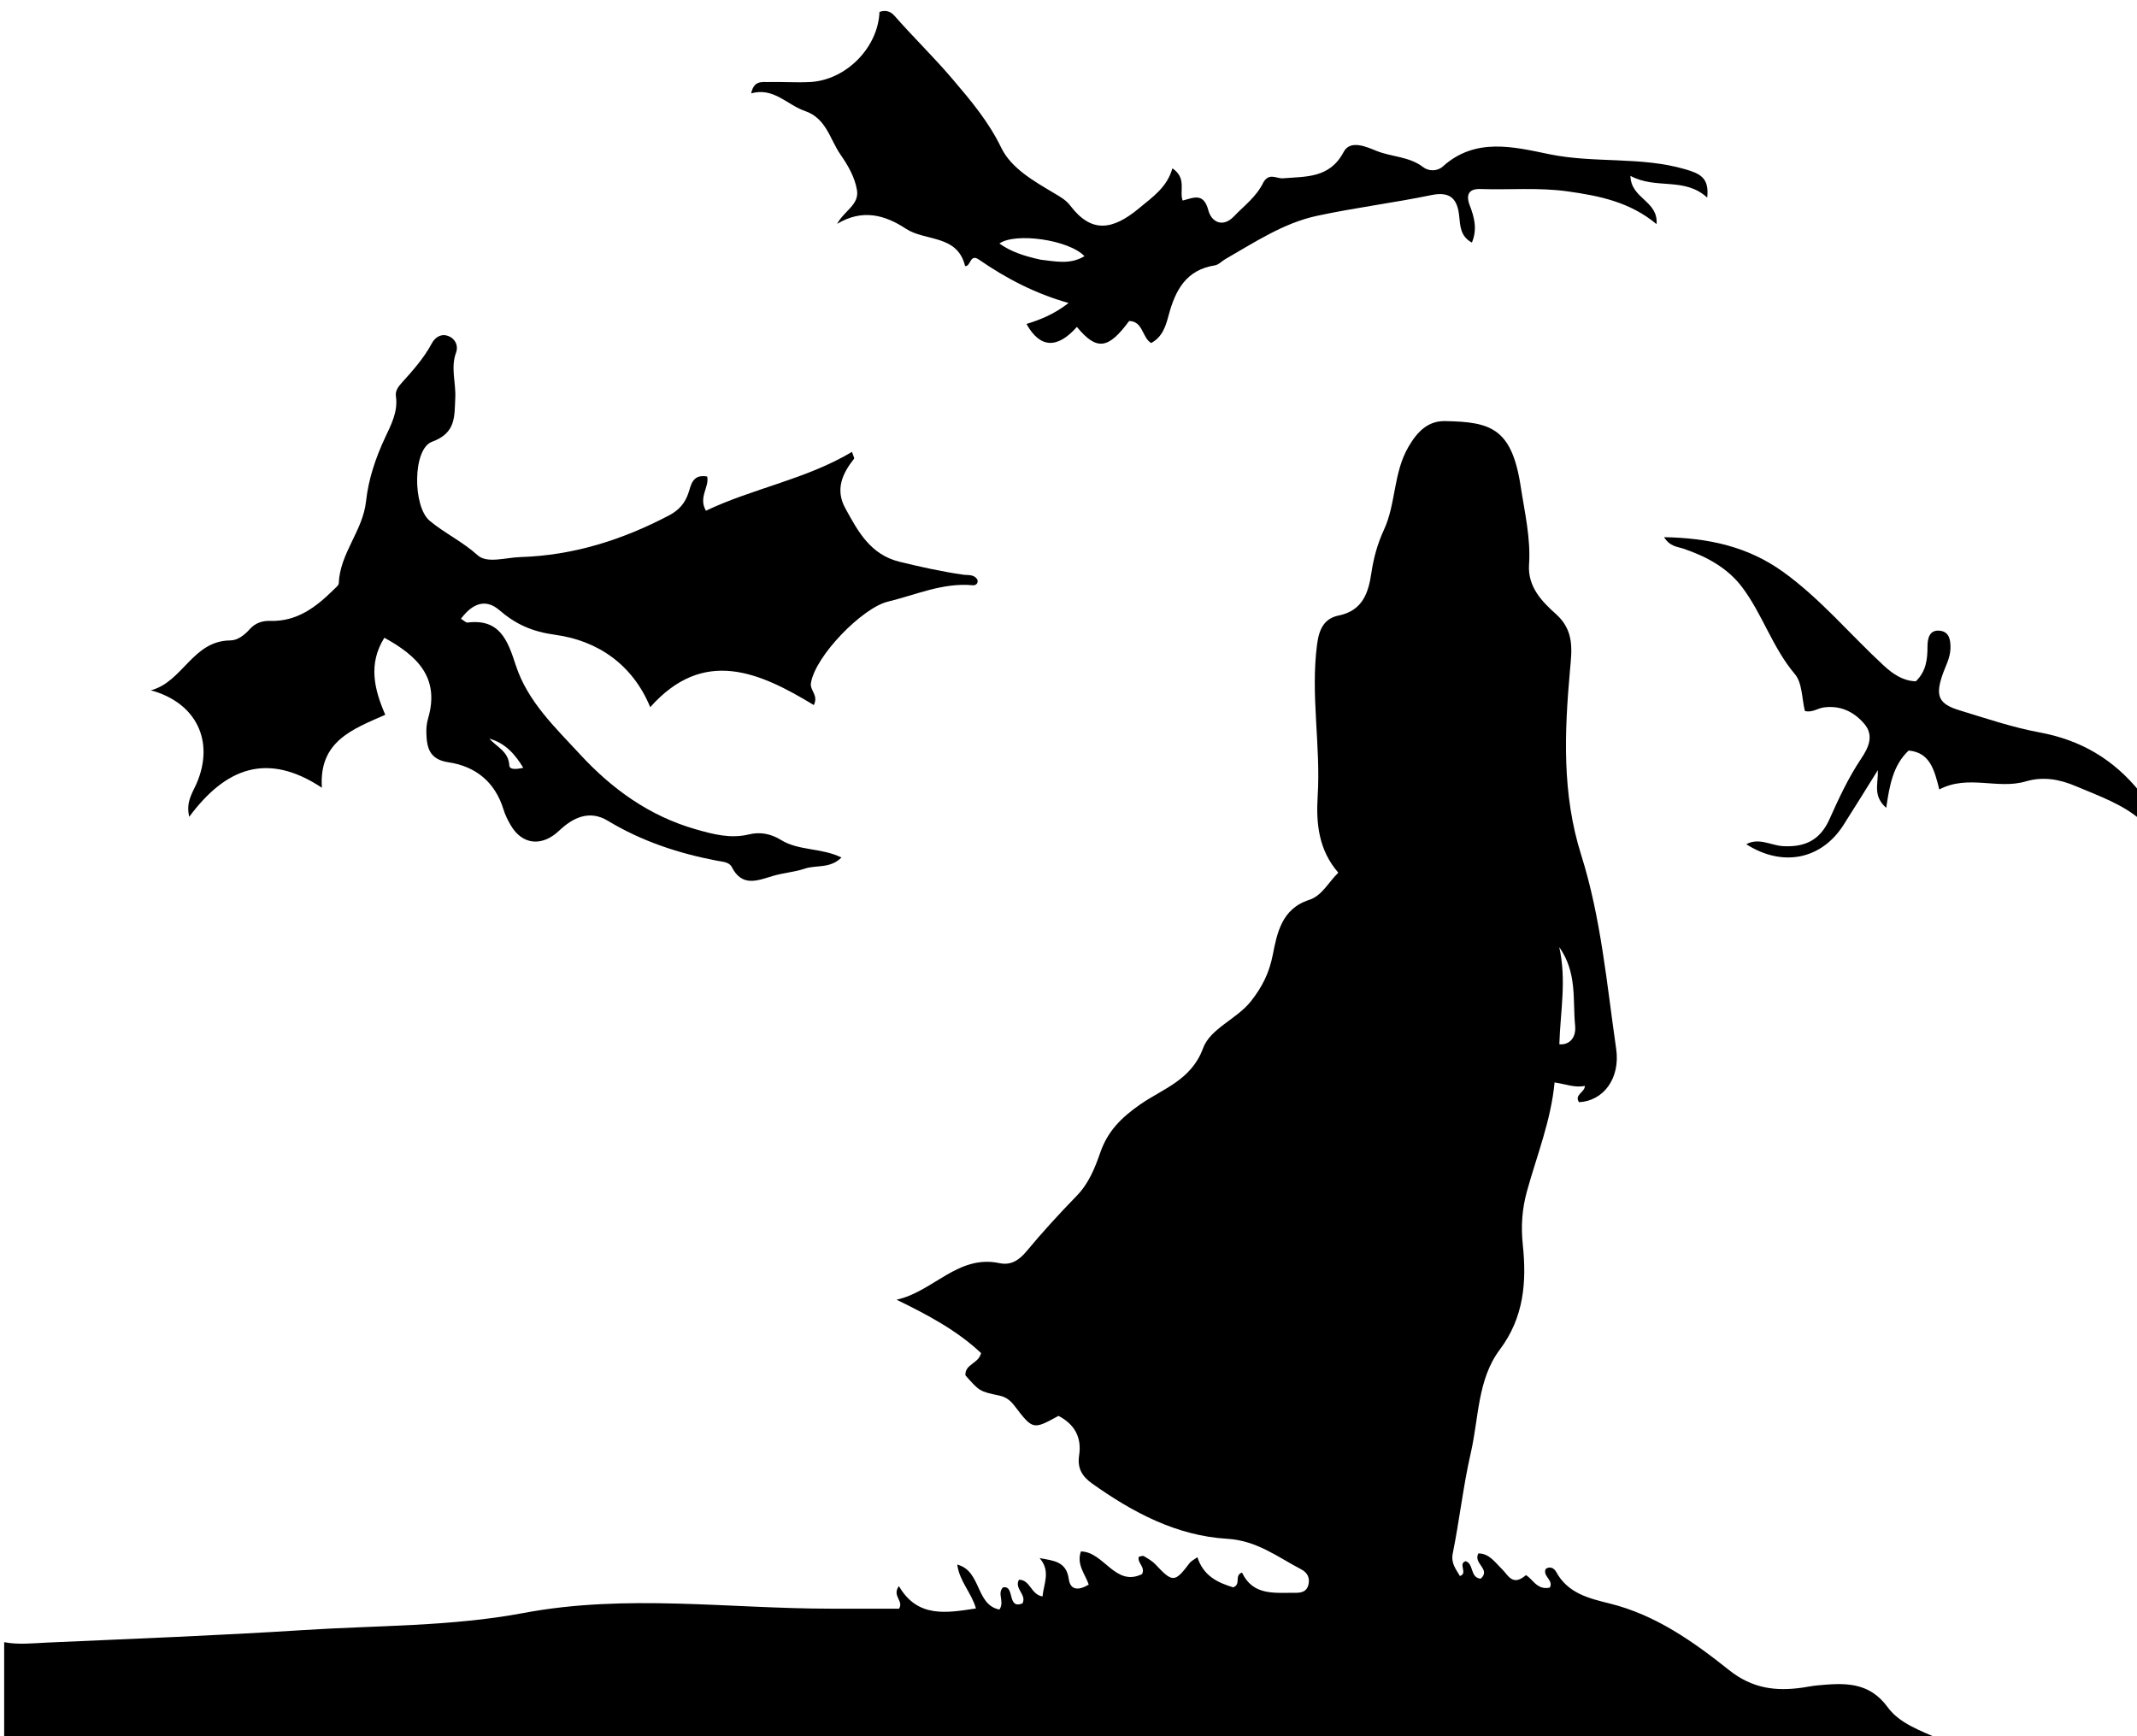 <svg version="1.1" id="Layer_1" xmlns="http://www.w3.org/2000/svg" xmlns:xlink="http://www.w3.org/1999/xlink" x="0px" y="0px"
	 width="100%" viewBox="0 0 512 416" enable-background="new 0 0 512 416" xml:space="preserve">
<path fill="#000000" opacity="1" stroke="none" 
	d="
M1,393.469 
	C4.419,394.133 7.949,393.713 11.416,393.559 
	C31.865,392.647 52.326,391.875 72.751,390.565 
	C90.336,389.437 108.118,389.735 125.444,386.475 
	C150.041,381.847 174.565,385.442 199.119,385.442 
	C204.583,385.441 210.047,385.442 215.402,385.442 
	C216.601,383.561 213.637,382.424 215.364,380.036 
	C219.836,387.696 226.698,386.479 233.825,385.386 
	C232.762,381.627 229.896,378.946 229.344,374.878 
	C235.162,376.375 233.703,384.541 239.456,385.646 
	C240.755,383.663 238.831,381.905 240.296,380.345 
	C243.239,379.732 241.168,385.707 244.972,384.171 
	C246.067,382.086 242.953,380.681 244.121,378.508 
	C246.864,378.495 246.943,382.053 249.777,382.51 
	C250.058,379.445 251.798,376.447 249.078,373.324 
	C252.325,373.949 255.468,374.042 256.058,378.308 
	C256.439,381.053 258.387,381.151 260.849,379.672 
	C260.023,377.185 257.859,374.892 258.974,371.729 
	C264.517,371.798 267.165,380.31 273.627,377.156 
	C274.461,375.364 272.45,374.592 272.838,373.013 
	C273.205,372.954 273.754,372.682 274.046,372.852 
	C275.036,373.426 276.075,374.026 276.847,374.85 
	C280.952,379.229 281.46,379.22 285.033,374.489 
	C285.394,374.012 286.022,373.737 286.884,373.106 
	C288.352,377.693 291.903,379.252 295.468,380.329 
	C297.448,379.561 295.62,377.513 297.567,376.785 
	C300.232,382.439 305.472,381.586 310.374,381.638 
	C311.774,381.653 313.079,381.368 313.477,379.734 
	C313.887,378.047 313.257,376.805 311.735,376.007 
	C306.07,373.04 301.102,369.112 294.032,368.697 
	C281.93,367.985 271.417,362.401 261.636,355.438 
	C259.204,353.707 258.082,351.734 258.548,348.688 
	C259.202,344.424 257.456,341.236 253.599,339.247 
	C247.491,342.592 247.475,342.604 243.051,336.823 
	C242.103,335.585 241.051,334.727 239.45,334.389 
	C234.647,333.376 234.659,333.322 231.31,329.544 
	C231.11,326.855 234.464,326.753 235.055,324.201 
	C229.291,318.776 222.256,315.037 214.808,311.412 
	C223.603,309.49 229.506,300.533 239.467,302.653 
	C242.125,303.218 244.102,302.02 245.905,299.852 
	C249.732,295.249 253.782,290.816 257.96,286.527 
	C260.874,283.535 262.323,279.856 263.635,276.097 
	C265.405,271.023 268.63,267.791 273.175,264.626 
	C278.528,260.899 285.435,258.809 288.218,251.202 
	C289.988,246.368 296.331,244.225 299.763,239.833 
	C302.398,236.46 304.07,233.178 304.927,228.851 
	C305.962,223.629 307.051,217.736 313.645,215.622 
	C316.704,214.642 318.215,211.485 320.642,209.09 
	C315.94,203.708 315.286,197.304 315.699,190.739 
	C316.462,178.601 313.944,166.502 315.565,154.322 
	C316.059,150.612 317.329,148.168 320.752,147.472 
	C326.435,146.317 327.855,142.062 328.546,137.394 
	C329.088,133.73 330.024,130.29 331.577,126.935 
	C334.497,120.631 333.793,113.325 337.452,107.054 
	C339.654,103.281 342.197,100.814 346.274,100.895 
	C357.043,101.108 362.194,102.46 364.344,116.567 
	C365.289,122.765 366.772,128.942 366.341,135.282 
	C365.976,140.633 369.502,144.195 372.789,147.131 
	C377.257,151.123 376.579,155.778 376.162,160.451 
	C374.826,175.395 374.2,190.153 378.829,204.833 
	C383.585,219.912 384.968,235.718 387.215,251.307 
	C388.234,258.379 384.182,263.792 378.302,264.089 
	C377.127,262.243 379.735,261.761 379.713,260.177 
	C377.305,260.691 375.105,259.74 372.457,259.354 
	C371.6,268.471 368.216,276.827 365.83,285.453 
	C364.675,289.632 364.376,293.796 364.843,298.238 
	C365.773,307.093 365.158,315.617 359.326,323.382 
	C353.976,330.505 354.304,339.771 352.381,348.133 
	C350.562,356.045 349.69,364.17 348.075,372.135 
	C347.59,374.527 348.76,375.88 349.78,377.613 
	C351.776,376.98 349.245,374.699 351.145,374.056 
	C353.164,374.692 352.147,378.019 354.762,378.256 
	C357.29,375.968 352.893,374.673 354.197,372.204 
	C356.807,372.18 358.204,374.365 359.879,375.983 
	C361.337,377.392 362.364,380.193 365.583,377.413 
	C367.076,378.113 368.21,381.1 371.309,380.39 
	C372.329,378.652 369.528,377.659 370.334,375.922 
	C371.43,375.134 372.416,375.842 372.84,376.626 
	C375.616,381.752 380.631,382.956 385.657,384.2 
	C396.625,386.913 405.682,393.317 414.24,400.138 
	C419.82,404.587 425.47,405.286 431.915,404.347 
	C433.068,404.178 434.214,403.934 435.373,403.827 
	C441.709,403.245 447.701,402.787 452.282,409.071 
	C455.103,412.94 460.058,414.631 464.773,416.73 
	C310.333,417 155.667,417 1,417 
	C1,409.257 1,401.597 1,393.469 
M373.599,250.211 
	C375.841,250.433 377.681,248.811 377.38,245.749 
	C376.776,239.616 377.923,233.098 373.575,226.919 
	C375.367,234.944 373.842,242.265 373.599,250.211 
z"/>
<path fill="#000000" opacity="1" stroke="none" 
	d="
M513,196.562 
	C508.604,192.696 502.911,190.727 497.428,188.4 
	C493.536,186.748 489.608,185.97 485.323,187.233 
	C478.595,189.216 471.497,185.521 464.635,189.158 
	C463.443,184.432 462.394,180.287 457.287,179.833 
	C453.55,183.358 452.717,188.138 451.916,193.561 
	C448.666,190.675 450.011,187.972 449.909,184.527 
	C446.869,189.387 444.303,193.58 441.648,197.716 
	C436.344,205.982 427.04,207.815 418.384,202.277 
	C421.431,200.619 424.283,202.566 427.167,202.735 
	C432.495,203.046 436.101,201.25 438.314,196.297 
	C440.552,191.292 442.864,186.316 445.942,181.719 
	C447.622,179.21 449.081,176.275 446.67,173.439 
	C444.178,170.508 440.901,168.954 436.925,169.506 
	C435.474,169.707 434.19,170.798 432.431,170.359 
	C431.694,167.402 431.825,163.639 430.025,161.51 
	C424.668,155.176 422.273,147.172 417.395,140.693 
	C413.916,136.071 408.864,133.344 403.394,131.483 
	C401.905,130.976 400.129,130.997 398.685,128.708 
	C409.368,128.891 418.802,130.97 427.189,137.004 
	C436.173,143.467 443.227,151.992 451.288,159.44 
	C453.561,161.54 455.921,163.135 459.006,163.245 
	C461.514,160.828 461.8,157.926 461.808,154.843 
	C461.812,152.99 462.254,150.857 464.746,151.118 
	C467.026,151.357 467.347,153.325 467.312,155.305 
	C467.269,157.72 466.028,159.757 465.303,161.955 
	C463.709,166.786 464.507,168.671 469.417,170.171 
	C475.779,172.116 482.132,174.278 488.648,175.484 
	C498.444,177.298 506.334,181.844 512.733,189.801 
	C513,192.042 513,194.083 513,196.562 
z"/>
<path fill="#000000" opacity="1" stroke="none" 
	d="
M194.284,163.676 
	C194.045,165.553 196.138,166.493 194.986,168.938 
	C181.908,160.991 168.556,155.072 155.788,169.441 
	C151.596,159.26 143.246,153.498 133.03,152.101 
	C127.46,151.34 123.579,149.584 119.595,146.159 
	C116.412,143.423 113.253,144.483 110.436,148.262 
	C111.169,148.697 111.627,149.212 112.016,149.163 
	C119.813,148.199 121.662,153.541 123.588,159.434 
	C126.416,168.085 132.996,174.271 138.965,180.741 
	C146.647,189.067 155.609,195.534 166.709,198.704 
	C170.911,199.904 175.023,200.998 179.441,199.924 
	C182.126,199.271 184.687,199.759 187.103,201.252 
	C191.375,203.893 196.76,203.093 201.602,205.458 
	C198.862,208.19 195.558,207.202 192.83,208.124 
	C190.331,208.969 187.608,209.136 185.076,209.905 
	C181.349,211.036 177.757,212.533 175.315,207.722 
	C174.71,206.529 173.078,206.475 171.746,206.221 
	C162.525,204.46 153.735,201.557 145.634,196.66 
	C141.176,193.965 137.236,195.928 133.955,199.038 
	C129.875,202.906 125.098,202.498 122.316,197.648 
	C121.656,196.498 121.041,195.282 120.656,194.02 
	C118.64,187.413 114.012,183.617 107.428,182.641 
	C102.915,181.972 102.245,179.191 102.151,175.653 
	C102.12,174.5 102.226,173.289 102.552,172.188 
	C105.473,162.308 99.871,157.076 92.088,152.808 
	C88.159,159.069 89.665,165.187 92.308,171.26 
	C84.536,174.706 76.363,177.562 77.121,188.743 
	C63.986,180.04 53.993,184.031 45.341,195.707 
	C44.472,192.111 46.172,189.904 47.143,187.624 
	C51.447,177.522 46.989,168.334 36.141,165.399 
	C43.795,163.406 46.124,153.522 55.168,153.45 
	C56.961,153.436 58.588,152.141 59.833,150.753 
	C61.177,149.255 62.842,148.711 64.75,148.768 
	C71.15,148.96 75.721,145.461 79.952,141.277 
	C80.421,140.813 81.146,140.27 81.166,139.742 
	C81.43,132.575 86.931,127.202 87.695,120.14 
	C88.266,114.86 89.966,109.777 92.241,104.905 
	C93.708,101.766 95.401,98.626 94.853,94.903 
	C94.672,93.674 95.42,92.65 96.204,91.779 
	C98.88,88.808 101.545,85.855 103.453,82.277 
	C104.168,80.938 105.55,79.9 107.207,80.442 
	C109.062,81.049 109.873,82.822 109.267,84.472 
	C107.928,88.123 109.261,91.715 109.078,95.328 
	C108.851,99.803 109.303,103.729 103.499,105.853 
	C98.824,107.565 98.866,121.392 102.951,124.785 
	C106.571,127.792 110.85,129.793 114.434,133.036 
	C116.696,135.083 121.157,133.582 124.645,133.476 
	C137.357,133.091 149.097,129.362 160.276,123.501 
	C162.65,122.256 164.13,120.589 164.971,118.026 
	C165.582,116.164 165.934,113.541 169.432,114.174 
	C169.994,116.73 167.273,119.075 169.128,122.372 
	C180.41,116.992 193.043,114.879 204.132,108.27 
	C204.462,109.327 204.734,109.768 204.624,109.907 
	C201.78,113.503 200.072,117.31 202.534,121.797 
	C205.584,127.354 208.524,132.895 215.559,134.611 
	C220.577,135.835 225.593,136.945 230.698,137.687 
	C231.961,137.871 233.426,137.534 234.194,138.942 
	C234.407,139.954 233.629,140.279 233.073,140.227 
	C225.886,139.555 219.44,142.534 212.702,144.159 
	C206.703,145.606 195.382,157.017 194.284,163.676 
M125.375,183.97 
	C123.428,180.755 121.065,178.029 117.228,176.983 
	C119.038,178.98 121.861,180.066 122.023,183.386 
	C122.068,184.301 123.194,184.442 125.375,183.97 
z"/>
<path fill="#000000" opacity="1" stroke="none" 
	d="
M302.714,43.659 
	C304.113,41.308 305.878,42.849 307.398,42.722 
	C312.947,42.258 318.577,42.74 321.92,36.409 
	C323.515,33.391 327.436,35.2 329.729,36.131 
	C333.408,37.624 337.618,37.473 340.939,40.023 
	C342.348,41.106 344.401,41.044 345.66,39.908 
	C353.504,32.824 362.697,35.203 371.229,36.954 
	C382.009,39.166 393.099,37.446 403.755,40.554 
	C407.276,41.581 409.562,42.57 409.026,47.349 
	C403.563,42.322 396.762,45.477 390.635,42.135 
	C390.73,47.653 397.343,48.095 396.888,53.699 
	C390.461,48.35 383.109,46.916 375.607,45.856 
	C368.635,44.872 361.635,45.53 354.652,45.29 
	C351.889,45.194 351.165,46.69 352.133,49.207 
	C353.211,52.011 354,54.86 352.652,58.119 
	C349.884,56.646 349.855,54.158 349.598,51.71 
	C349.183,47.745 347.534,45.795 342.983,46.736 
	C333.874,48.618 324.608,49.758 315.518,51.717 
	C307.486,53.449 300.635,58.045 293.594,62.07 
	C292.736,62.561 291.963,63.443 291.063,63.584 
	C284.176,64.666 281.604,69.52 279.993,75.535 
	C279.33,78.013 278.563,80.714 275.802,82.189 
	C273.596,80.861 273.891,76.981 270.528,76.912 
	C265.507,83.736 262.741,84.048 258.01,78.327 
	C253.355,83.596 249.189,83.482 245.933,77.623 
	C249.324,76.58 252.565,75.271 256.019,72.602 
	C247.989,70.335 241.03,66.689 234.535,62.197 
	C232.336,60.677 232.62,63.898 231.228,63.754 
	C229.389,56.148 221.704,57.872 217.042,54.801 
	C212.016,51.489 206.601,49.999 200.565,53.638 
	C202.264,50.482 205.915,49.055 205.318,45.535 
	C204.794,42.444 203.212,39.698 201.37,37.038 
	C198.793,33.316 198.004,28.349 192.834,26.582 
	C188.564,25.124 185.387,20.866 179.972,22.368 
	C180.627,19.232 182.553,19.692 184.052,19.655 
	C187.381,19.572 190.723,19.825 194.046,19.656 
	C202.697,19.214 210.365,11.431 210.714,2.869 
	C212.109,2.333 213.347,2.688 214.288,3.761 
	C218.814,8.919 223.745,13.689 228.205,18.934 
	C232.612,24.116 236.834,29.101 239.88,35.387 
	C242.289,40.359 247.728,43.404 252.611,46.319 
	C254.046,47.176 255.392,47.904 256.464,49.315 
	C261.463,55.894 266.546,55.206 272.895,49.906 
	C276.19,47.155 279.573,44.945 280.897,40.33 
	C284.425,42.733 282.485,45.767 283.349,48.053 
	C285.934,47.398 288.37,46.028 289.518,50.42 
	C290.238,53.172 292.964,54.659 295.667,51.811 
	C298.059,49.291 300.984,47.228 302.714,43.659 
M249.365,62.229 
	C252.843,62.61 256.375,63.47 259.823,61.383 
	C256.085,57.424 243.235,55.647 239.445,58.349 
	C242.212,60.308 245.315,61.349 249.365,62.229 
z"/>
</svg>